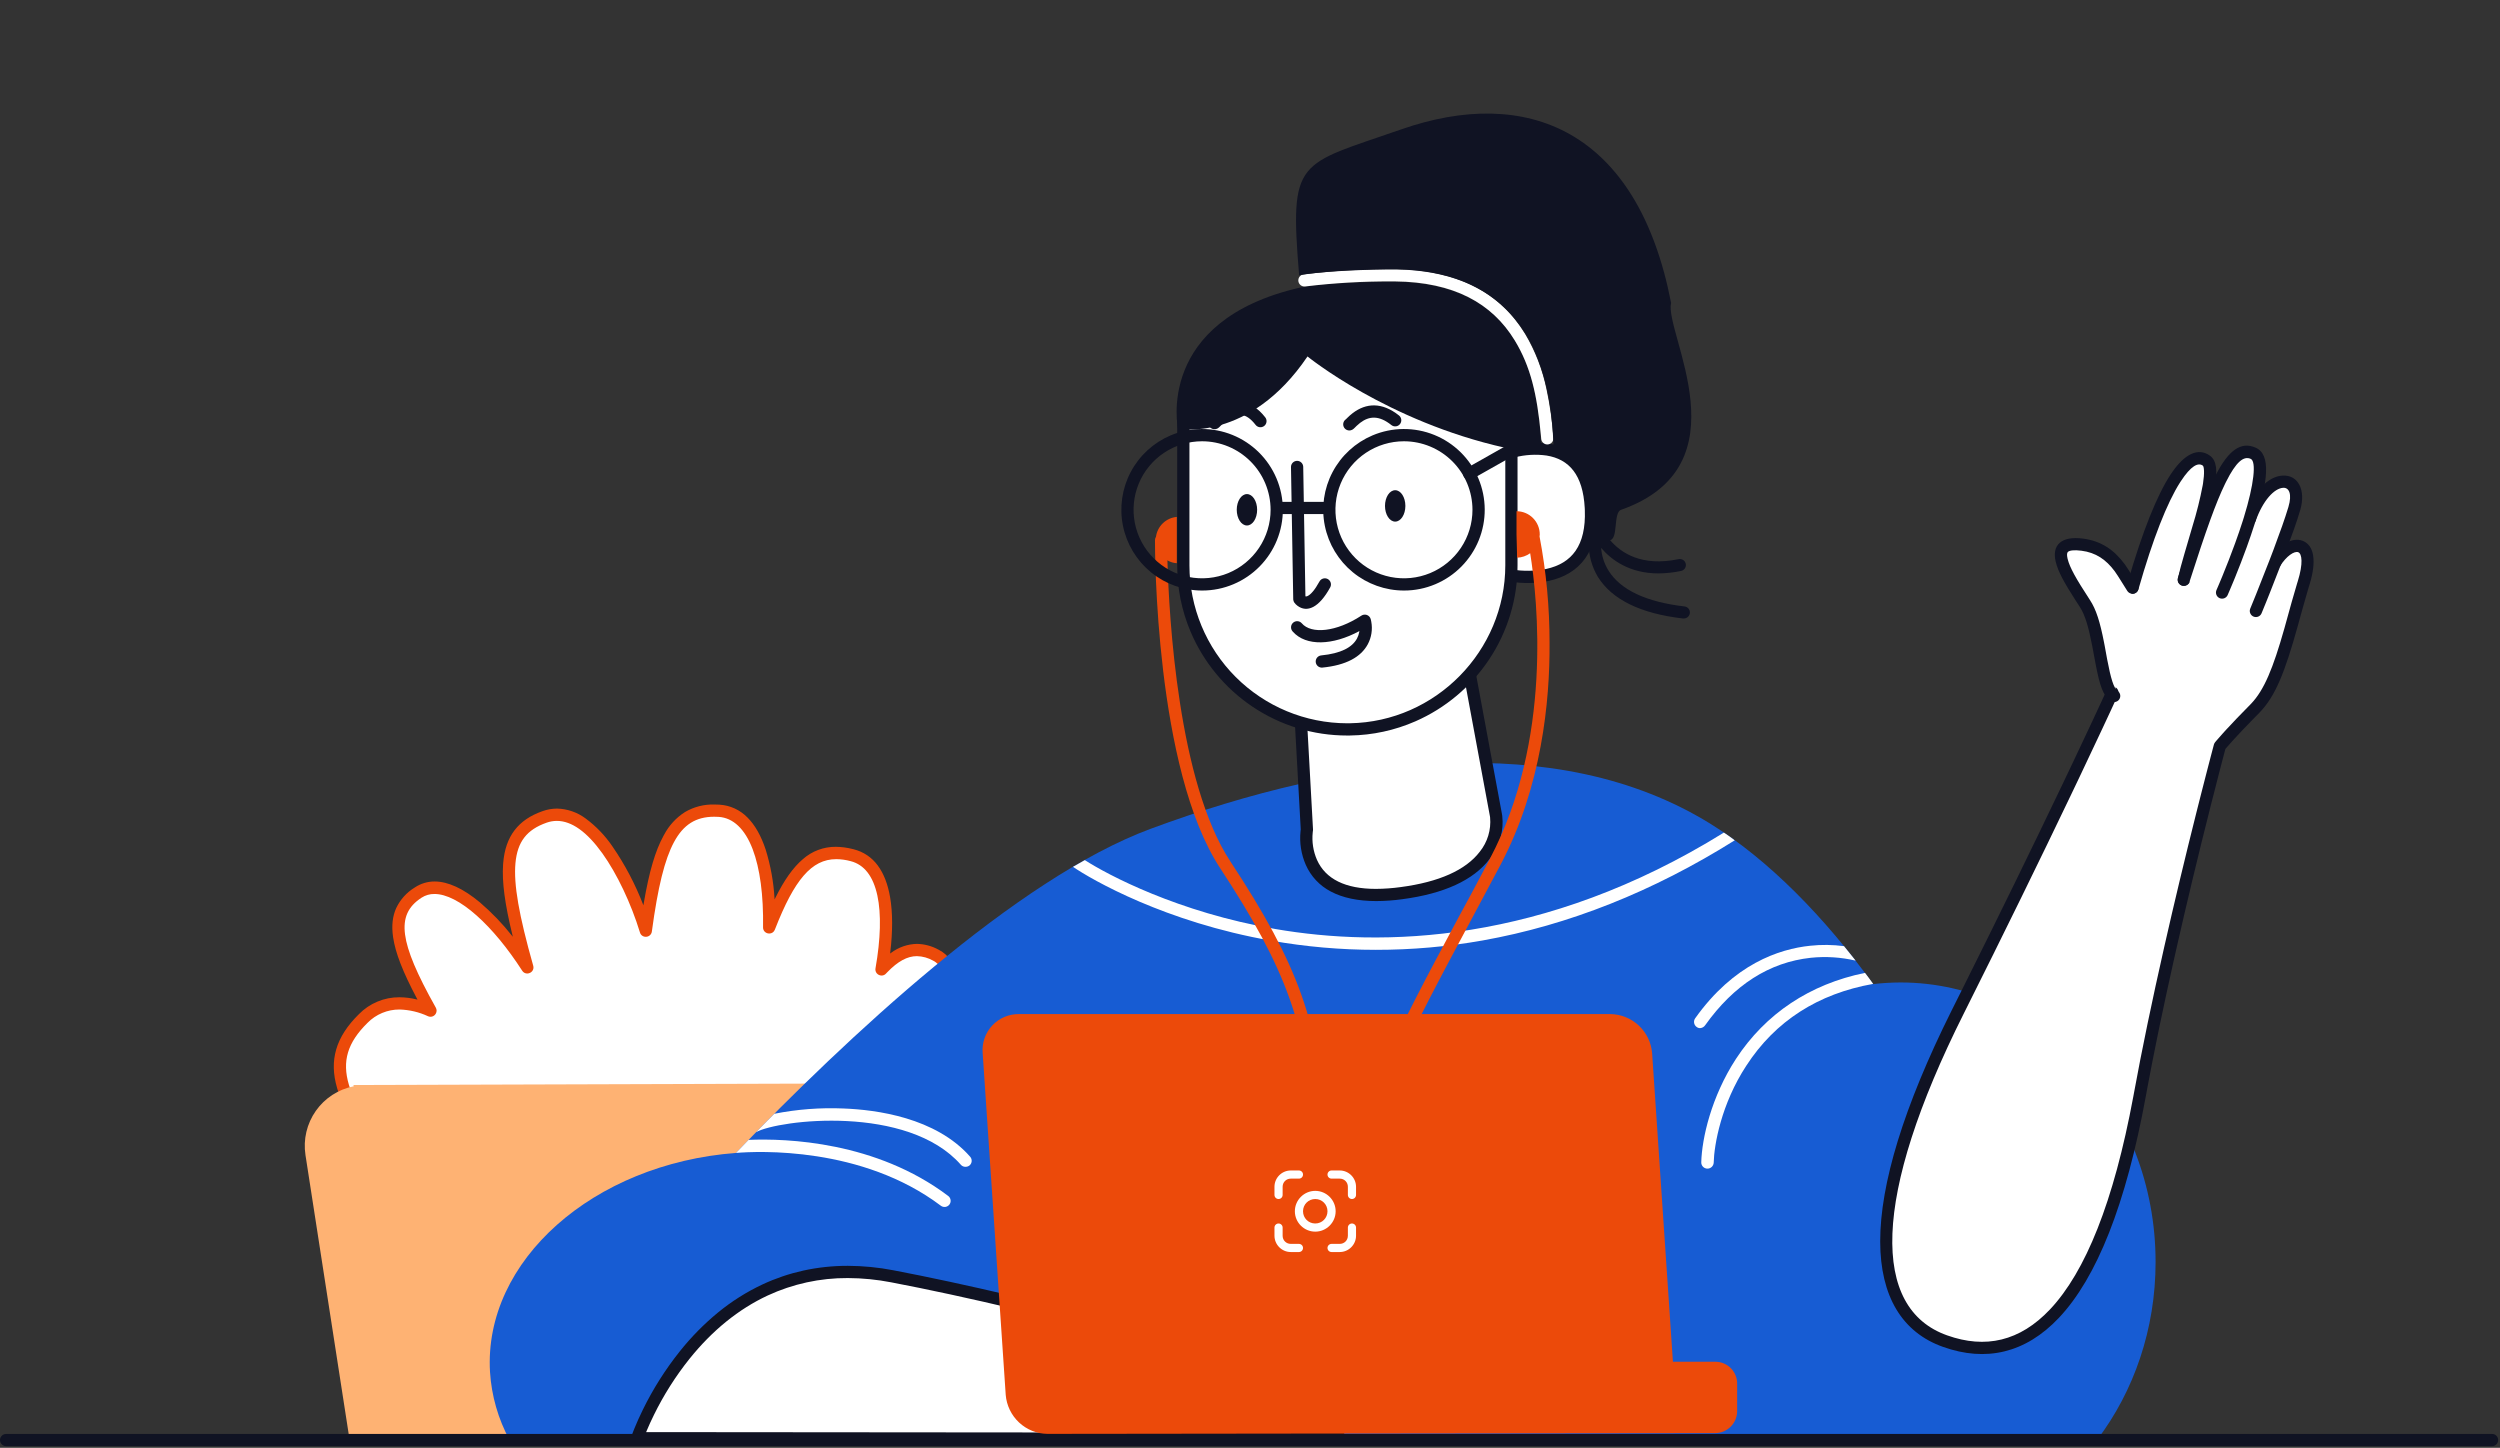<svg width="1226" height="710" viewBox="0 0 1226 710" fill="none" xmlns="http://www.w3.org/2000/svg">
<rect x="0" y="0" width="1226" height="710" fill="#333333" stroke="none"/>
<g clip-path="url(#clip0_2834_8280)">
<path d="M459.1 468.5C449.5 463.4 441.3 465.8 432.3 475.4C436.4 452.2 436.3 424.1 417.9 419.4C399 414.5 388.3 426.3 377.2 454.8C377.6 430.4 372.8 398.9 352.6 397.6C329.9 396.2 322.3 414.9 316.7 456.4C309.6 433.2 290.1 392.5 267.1 400.6C244.6 408.5 246.1 430.2 258.6 474.4C246.3 455.3 221.6 426.9 205.1 437.7C189.4 447.9 193.7 464.6 211.1 495.6C199.6 490.6 187.7 490.1 178.1 499.5C156.6 520.7 167 540.8 196.7 578.1C226.5 615.4 440.4 549.4 450.5 532.6C460.7 515.7 476.6 477.9 459.1 468.5Z" fill="white"/>
<path d="M237.895 592.415H237.887C215.597 592.415 200.95 588.227 194.353 579.97C187.455 571.52 180.999 562.719 175.011 553.602C170.354 546.275 167.345 540.153 165.542 534.337L165.322 533.609C163.295 526.722 163.161 520.496 164.895 514.574C166.639 508.635 170.271 503.003 175.995 497.357C178.587 494.711 181.684 492.612 185.102 491.186C188.521 489.761 192.191 489.037 195.895 489.058C198.796 489.077 201.684 489.448 204.495 490.163L204.747 490.227L204.311 489.406C197.468 476.455 193.911 467.28 192.782 459.657L192.725 459.257C191.988 453.92 192.492 449.386 194.265 445.397C196.253 441.158 199.455 437.604 203.465 435.187C206.333 433.281 209.703 432.27 213.146 432.28C219.704 432.283 227.176 435.728 235.345 442.528C241.164 447.514 246.486 453.053 251.236 459.066L251.494 459.387L251.294 458.561C247.56 443.228 246.146 432.582 246.706 424.053L246.771 423.185C247.32 416.618 249.13 411.385 252.304 407.203C255.494 402.996 260.004 399.91 266.104 397.77C268.382 396.957 270.782 396.537 273.201 396.528C278.242 396.658 283.119 398.346 287.162 401.36C292.279 405.143 296.721 409.761 300.302 415.021C306.494 424.015 311.596 433.712 315.502 443.908L315.524 443.966L315.704 442.899C318.332 427.455 321.332 417.245 325.429 409.799L325.622 409.453C328.01 404.871 331.563 400.999 335.922 398.226C340.275 395.672 345.258 394.391 350.303 394.528C351.111 394.528 351.949 394.554 352.793 394.606C357.994 394.912 362.893 397.148 366.532 400.876C370.225 404.549 373.232 409.838 375.473 416.594C377.926 424.488 379.395 432.655 379.847 440.909L379.86 441.084L380.219 440.35C384.528 431.636 388.926 425.433 393.662 421.388C398.114 417.412 403.885 415.233 409.853 415.275C412.617 415.303 415.368 415.661 418.047 416.342L418.647 416.492C423.403 417.672 427.59 420.492 430.471 424.455C433.371 428.355 435.398 433.571 436.499 439.955C437.799 447.52 437.829 456.655 436.573 467.113L436.512 467.613L436.932 467.313C440.599 464.532 445.051 462.981 449.652 462.883C453.328 462.947 456.933 463.903 460.157 465.669L460.524 465.862C462.804 467.067 464.769 468.791 466.259 470.895C467.757 473.087 468.794 475.559 469.308 478.163C470.455 483.545 470.051 490.368 468.108 498.444C465.446 509.515 459.685 523.197 453.074 534.151C451.655 536.512 447.197 539.568 439.825 543.233C430.762 547.58 421.472 551.438 411.995 554.79C385.681 564.181 358.869 572.115 331.681 578.557C312.798 583.057 295.342 586.516 279.799 588.835C265.936 591.04 251.931 592.236 237.895 592.415ZM195.953 495.063C193.022 495.048 190.118 495.622 187.413 496.752C184.708 497.881 182.258 499.542 180.207 501.636C170.407 511.296 167.681 520.352 171.079 531.917C174.061 542.066 181.337 553.777 197.03 573.686L199.044 576.228C201.744 579.612 206.444 582.189 213.014 583.89C219.4 585.543 227.602 586.382 237.393 586.382C260.677 586.382 292.8 581.658 330.293 572.72C357.185 566.333 383.71 558.488 409.75 549.22C420.202 545.42 429.355 541.681 436.22 538.395C442.92 535.187 446.971 532.646 447.933 531.047C454.25 520.579 459.745 507.547 462.272 497.033C463.887 490.315 464.327 484.701 463.578 480.348C462.819 475.932 460.839 472.836 457.694 471.148C455.24 469.74 452.474 468.966 449.645 468.893C444.96 468.893 440.354 471.393 435.145 476.759L434.485 477.451C434.213 477.753 433.88 477.995 433.509 478.16C433.137 478.325 432.735 478.41 432.328 478.41C431.879 478.408 431.435 478.308 431.028 478.118C430.621 477.928 430.26 477.653 429.969 477.31C429.691 476.977 429.49 476.586 429.382 476.166C429.273 475.745 429.26 475.306 429.342 474.88C431.881 460.512 432.202 448.18 430.271 439.205C428.223 429.694 423.807 424.005 417.143 422.305C414.861 421.683 412.508 421.356 410.143 421.331C403.962 421.331 398.852 423.916 394.062 429.465C389.37 434.901 384.9 443.298 379.995 455.889C379.793 456.456 379.418 456.946 378.924 457.289C378.429 457.633 377.839 457.813 377.237 457.804C376.826 457.806 376.418 457.727 376.037 457.571C375.657 457.415 375.311 457.185 375.019 456.895C374.744 456.612 374.53 456.276 374.389 455.907C374.248 455.539 374.183 455.145 374.199 454.751C374.457 439.098 372.695 425.844 369.095 416.42C365.319 406.528 359.552 401.054 352.416 400.595C351.685 400.55 350.964 400.528 350.275 400.528C341.245 400.528 335.152 404.37 330.518 412.986C325.964 421.456 322.618 434.969 319.673 456.802C319.586 457.529 319.232 458.197 318.68 458.677C318.128 459.158 317.417 459.416 316.685 459.402C316.042 459.414 315.412 459.212 314.896 458.828C314.379 458.444 314.005 457.899 313.831 457.279C309.459 442.994 302.578 428.501 295.423 418.511C287.848 407.931 280.323 402.567 273.068 402.567C271.374 402.57 269.692 402.861 268.095 403.428C258.305 406.866 253.724 412.811 252.777 423.307C251.844 433.654 254.449 448.69 261.488 473.582C261.624 474.019 261.654 474.482 261.577 474.933C261.5 475.384 261.317 475.81 261.043 476.177C260.747 476.559 260.369 476.869 259.936 477.084C259.502 477.298 259.026 477.411 258.543 477.415C258.047 477.417 257.56 477.29 257.128 477.046C256.696 476.803 256.334 476.453 256.078 476.028C248.997 465.028 241.286 455.689 233.778 449.006C225.983 442.068 218.818 438.406 213.056 438.406C210.816 438.374 208.617 439.007 206.736 440.224C200.065 444.558 197.568 450.124 198.636 458.288C199.7 466.4 204.351 477.457 213.715 494.141C213.978 494.591 214.116 495.104 214.114 495.625C214.112 496.147 213.969 496.658 213.702 497.106C213.34 497.753 212.75 498.24 212.046 498.472C211.343 498.705 210.578 498.665 209.902 498.361C205.526 496.323 200.779 495.2 195.953 495.063Z" fill="#EC4A0A"/>
<path d="M460.8 531.8L461 531.2L173.3 532.1L173.5 532.7C165.964 534.173 159.289 538.502 154.872 544.783C150.455 551.064 148.637 558.81 149.8 566.4L171.3 705.2L462.9 704.3L484.4 565.5C485.59 557.921 483.796 550.176 479.395 543.892C474.994 537.608 468.329 533.274 460.8 531.8Z" fill="#FEB273"/>
<path d="M932 481.8C927.522 481.815 923.048 482.082 918.6 482.6C894.7 449.6 867.3 421.6 838.5 403.8C763.5 357.6 660.5 370.8 564.4 406.4C498.3 430.8 414.6 509.6 360.9 565.4C290.9 570.7 237.1 618.3 240.3 672.8C241.032 684.499 244.309 695.898 249.9 706.2L484.8 707.8C485.2 707.2 485.6 706.5 486 705.9L834.4 704.7C834.8 705.2 835.2 705.7 835.6 706.3L1028.5 706C1046.4 682.3 1057.1 652 1057.1 618.9C1057.1 543.1 1001.1 481.8 932 481.8Z" fill="#175CD3"/>
<path d="M845.4 408.3C756.7 463.3 677.1 464.5 625.5 455.6C577.7 447.4 543.2 429 532 421.8C530.1 422.9 528.2 424 526.2 425.1C535.4 431.4 571.4 452.2 623.4 461.3C640.336 464.295 657.501 465.8 674.7 465.8C692.268 465.812 709.803 464.273 727.1 461.2C769.2 453.7 810.7 437.2 850.7 412.1C848.9 410.7 847.2 409.5 845.4 408.3Z" fill="white"/>
<path d="M836.2 502.795C850.3 482.995 867.7 471.895 888 469.695C895.36 468.935 902.795 469.408 910 471.095C908.1 468.695 906.2 466.295 904.3 463.995C898.794 463.265 893.221 463.198 887.7 463.795C872.4 465.395 850.2 472.795 831.3 499.395C830.843 500.047 830.661 500.853 830.792 501.638C830.923 502.423 831.356 503.126 832 503.595C832.481 503.983 833.081 504.194 833.7 504.195C834.196 504.17 834.68 504.03 835.113 503.787C835.547 503.545 835.919 503.205 836.2 502.795Z" fill="white"/>
<path d="M837.3 573.1C838.09 573.107 838.852 572.809 839.429 572.269C840.006 571.73 840.353 570.989 840.4 570.2C840.6 561.4 844.1 541.4 856.4 522.6C870.6 500.7 891.6 487.3 918.6 482.5C917.3 480.7 916 478.9 914.6 477.1C887.6 482.6 865.8 497.1 851.3 519.3C839.2 537.9 834.6 558.3 834.3 570C834.29 570.401 834.361 570.8 834.507 571.174C834.654 571.548 834.873 571.889 835.152 572.177C835.431 572.465 835.764 572.696 836.133 572.854C836.502 573.012 836.898 573.096 837.3 573.1Z" fill="white"/>
<path d="M413.6 543.6C402.236 543.122 390.857 543.995 379.7 546.2C376.7 549.2 373.7 552.2 370.8 555.2C381.9 549.1 445.1 541.5 471.2 571.2C471.484 571.528 471.838 571.789 472.236 571.962C472.634 572.135 473.066 572.216 473.5 572.2C474.228 572.213 474.938 571.965 475.5 571.5C476.091 570.98 476.454 570.248 476.51 569.462C476.566 568.676 476.311 567.9 475.8 567.3C458.9 548 429.6 544.2 413.6 543.6Z" fill="white"/>
<path d="M358.9 565.6H359.1C359.087 565.587 359.071 565.576 359.054 565.569C359.037 565.561 359.018 565.558 359 565.558C358.981 565.558 358.963 565.561 358.945 565.569C358.928 565.576 358.913 565.587 358.9 565.6Z" fill="white"/>
<path d="M465 586.5C429.7 559.8 385.7 558.2 367.1 559C365 561.2 362.9 563.3 360.9 565.4C371.6 564.5 422.7 562.1 461.4 591.3C462.036 591.778 462.836 591.983 463.624 591.87C464.412 591.758 465.122 591.337 465.6 590.7C466.077 590.064 466.282 589.264 466.17 588.476C466.057 587.688 465.636 586.978 465 586.5Z" fill="white"/>
<path d="M312.5 705.3C312.5 705.3 345.3 608.3 437.6 625.9C529.9 643.5 656.2 681.3 656.2 681.3V705.6L312.5 705.3Z" fill="white"/>
<path d="M656.198 708.6L312.498 708.3C312.021 708.3 311.552 708.186 311.128 707.968C310.705 707.751 310.339 707.435 310.061 707.048C309.784 706.661 309.603 706.213 309.532 705.742C309.462 705.271 309.505 704.79 309.658 704.339C309.681 704.27 309.713 704.179 309.753 704.068L310.141 703.006C310.286 702.62 310.424 702.258 310.563 701.906L311.052 700.676C312.28 697.637 313.709 694.46 315.298 691.234C320.278 681.078 326.351 671.495 333.408 662.655C338.939 655.708 345.182 649.358 352.036 643.711C358.727 638.218 366.074 633.576 373.908 629.892C380.328 626.894 387.058 624.611 393.977 623.084C401.131 621.526 408.433 620.746 415.756 620.76C423.276 620.788 430.778 621.522 438.162 622.953C455.351 626.231 474.962 630.453 496.438 635.494L500.082 636.353C512.838 639.374 526.396 642.715 540.382 646.284C566.473 652.942 594.045 660.376 622.332 668.384C631.09 670.862 639.618 673.312 647.679 675.666L653.071 677.248L657.063 678.431C657.681 678.614 658.223 678.992 658.608 679.51C658.993 680.027 659.2 680.655 659.198 681.3V705.6C659.198 706.396 658.882 707.159 658.319 707.721C657.756 708.284 656.993 708.6 656.198 708.6ZM415.756 626.76C402.181 626.69 388.759 629.616 376.446 635.331C362.215 641.972 349.31 652.431 338.091 666.412C331.306 674.91 325.469 684.123 320.682 693.887C319.382 696.531 318.182 699.141 317.14 701.644L316.866 702.305L653.201 702.598V683.538L643.923 680.816C636.478 678.649 628.664 676.407 620.697 674.152L616.497 672.965C589.768 665.436 563.661 658.415 538.897 652.096C524.92 648.53 511.397 645.196 498.697 642.196C475.858 636.788 455.113 632.296 437.036 628.852C430.023 627.49 422.899 626.789 415.756 626.76Z" fill="#101323"/>
<path d="M1041.3 347C1041.3 347 1033.9 343.3 1033 334.8C1032.1 326.3 1037.8 289.3 1047 284.1C1056.3 278.9 1098.6 256 1106.4 256.5C1114.2 257 1117.4 324.9 1041.3 347Z" fill="white"/>
<path d="M1045.8 288.2C1061.6 232.9 1074.5 220.5 1082 225.9C1088.8 230.8 1075 266 1071 284.3" fill="white"/>
<path d="M1064.5 232.64L1064.99 231.915C1071.38 222.52 1078.03 219.342 1083.75 223.466C1087.13 225.899 1087.49 230.928 1086.14 238.922L1085.94 240.049C1085.04 244.994 1083.55 250.769 1081.12 259.166L1077.15 272.716C1075.3 279.116 1074.68 281.516 1073.93 284.94C1073.76 285.717 1073.29 286.395 1072.62 286.825C1071.95 287.254 1071.13 287.4 1070.36 287.23C1069.58 287.061 1068.9 286.589 1068.47 285.919C1068.04 285.249 1067.9 284.436 1068.07 283.659L1068.35 282.383C1068.99 279.54 1069.65 277.047 1071.17 271.814L1075.17 258.162C1077.23 251.515 1078.92 244.758 1080.22 237.922L1080.35 237.162C1081.16 231.943 1080.9 228.81 1080.25 228.334C1077.95 226.677 1074.44 228.446 1069.52 235.934L1069.07 236.622C1062.76 246.545 1055.85 263.936 1048.68 289.022C1048.47 289.787 1047.95 290.434 1047.26 290.821C1046.56 291.208 1045.74 291.302 1044.98 291.084C1044.21 290.866 1043.56 290.352 1043.18 289.657C1042.79 288.962 1042.7 288.141 1042.91 287.376L1043.43 285.581C1050.74 260.336 1057.82 242.808 1064.5 232.64Z" fill="#101323"/>
<path d="M1115.5 276.2C1123.4 263.3 1136.5 264 1129.7 285.9C1123 307.3 1118.1 335.1 1105.6 347.7C1093.1 360.3 1088.6 365.9 1088.6 365.9C1088.6 365.9 1063.6 459.2 1049.4 536.8C1028.9 649 990.1 670.6 953.9 657.7C917.7 644.9 911 594.1 960.4 495.6C1009.8 397 1035.9 339.6 1035.9 339.6" fill="white"/>
<path d="M1112.94 274.634C1117.43 267.311 1123.95 263.203 1129.18 265.195C1134.94 267.39 1136.06 275.215 1132.7 286.348L1131.97 288.707C1131.11 291.559 1130.22 294.685 1129.04 298.953L1126.86 306.846C1120.51 329.776 1115.8 341.523 1107.99 349.546L1106.02 351.536C1101.93 355.687 1098.53 359.273 1095.74 362.315L1094.64 363.529C1093.48 364.811 1092.54 365.889 1091.78 366.771L1091.33 367.299L1089.75 373.299L1088.33 378.744C1086.96 384.053 1085.47 389.867 1083.89 396.116C1078.18 418.73 1072.47 442.391 1067.15 465.936L1066 471.049C1063.52 482.084 1061.2 492.832 1059.04 503.224L1058.18 507.424C1056.32 516.471 1054.62 525.168 1053.06 533.517L1052.36 537.338C1042.58 590.865 1028.17 626.647 1009.73 646.219C993.226 663.727 973.748 667.955 952.905 660.527C932.871 653.446 922.076 635.767 922.05 608.795C922.024 580.713 933.54 542.772 957.003 495.695L961.614 486.477C980.299 449.072 996.797 415.285 1011.05 385.452L1016.59 373.809C1020.02 366.594 1023.12 360.003 1025.91 354.037L1030.29 344.616L1033.17 338.359C1033.49 337.649 1034.08 337.093 1034.81 336.809C1035.53 336.524 1036.34 336.534 1037.06 336.836C1037.78 337.138 1038.35 337.708 1038.66 338.426C1038.97 339.143 1038.98 339.952 1038.7 340.68L1038.32 341.517L1035.21 348.283L1030.92 357.477C1027.68 364.416 1024.01 372.187 1019.92 380.79L1015.72 389.59C1000.64 421.143 983.067 457.062 963.083 496.95C917.706 587.421 917.757 641.738 954.907 654.874C973.562 661.522 990.525 657.84 1005.35 642.105C1022.68 623.721 1036.58 589.447 1046.16 537.83L1046.45 536.261C1048.42 525.461 1050.67 514.017 1053.16 502.008C1055.66 489.98 1058.38 477.48 1061.29 464.614C1066.33 442.327 1071.72 419.943 1077.12 398.436L1079.32 389.736C1080.34 385.72 1081.32 381.912 1082.25 378.313L1084.11 371.153L1085.7 365.125C1085.81 364.724 1086 364.349 1086.26 364.025L1086.67 363.525L1087.22 362.882C1088.01 361.959 1088.99 360.839 1090.19 359.517L1091.7 357.854C1094.86 354.421 1098.76 350.343 1103.47 345.59L1103.93 345.121C1110.33 338.39 1114.68 327.887 1120.28 308.103L1123.88 295.111C1124.88 291.54 1125.68 288.782 1126.48 286.178L1126.84 285.014C1129.54 276.314 1128.9 271.514 1127.05 270.807C1125.21 270.1 1121.23 272.607 1118.07 277.77C1117.65 278.449 1116.99 278.934 1116.21 279.12C1115.44 279.306 1114.62 279.177 1113.94 278.762C1113.26 278.346 1112.78 277.678 1112.59 276.904C1112.41 276.13 1112.54 275.315 1112.95 274.636L1112.94 274.634Z" fill="#101323"/>
<path d="M1036.8 341.3C1029.6 336.4 1030.5 308.2 1022.4 295.9C1012.4 280.6 1002.6 264.7 1021.1 267.1C1037 269.1 1042 283.1 1045.7 288.1" fill="white"/>
<path d="M1008.15 275.585C1006.07 267.211 1010.95 262.758 1021.47 264.123C1030.31 265.234 1036.7 269.603 1041.88 276.58L1042.12 276.912C1044.01 279.559 1047.61 285.59 1048.09 286.281L1048.11 286.319C1048.36 286.635 1048.55 286.997 1048.65 287.385C1048.76 287.773 1048.79 288.179 1048.73 288.577C1048.68 288.976 1048.55 289.36 1048.34 289.706C1048.14 290.052 1047.86 290.354 1047.54 290.593C1047.22 290.831 1046.85 291.003 1046.46 291.096C1046.07 291.19 1045.66 291.204 1045.26 291.138C1044.87 291.071 1044.49 290.926 1044.15 290.71C1043.81 290.494 1043.52 290.212 1043.29 289.88L1043.19 289.735C1042.33 288.472 1038.59 282.21 1037.06 280.15C1032.79 274.391 1027.76 270.957 1020.72 270.071C1017.04 269.594 1014.9 269.933 1014.12 270.649C1013.65 271.072 1013.5 272.055 1013.92 273.882L1013.98 274.136C1015.02 278.326 1018.02 283.687 1024.58 293.736L1024.91 294.251C1027.98 298.903 1029.86 305.057 1031.79 314.899L1032.18 316.93L1033.34 323.28C1035.17 332.961 1036.6 337.421 1038.4 338.759L1038.49 338.824C1039.14 339.274 1039.59 339.964 1039.74 340.743C1039.88 341.522 1039.71 342.328 1039.27 342.983C1038.82 343.639 1038.13 344.091 1037.35 344.241C1036.58 344.391 1035.77 344.227 1035.11 343.784C1031.36 341.231 1029.75 336.51 1027.56 324.984L1026.2 317.691L1026.01 316.671C1024.22 307.414 1022.52 301.683 1020.05 297.797L1018.19 294.93C1012.15 285.561 1009.33 280.353 1008.15 275.585Z" fill="#101323"/>
<path d="M1106.3 299.6C1106.3 299.6 1120.4 265.4 1125.1 249.5C1130.3 232.2 1112.1 229.7 1103.3 254.6" fill="white"/>
<path d="M1119.25 233.231C1127.05 232.724 1130.85 240.32 1128.07 250.022L1127.97 250.35C1126.54 255.207 1124.18 261.963 1121.11 270.169L1120.56 271.632C1120.14 272.759 1119.7 273.907 1119.25 275.075C1117.3 280.175 1115.23 285.453 1113.15 290.675L1111.45 294.929L1109.67 299.285L1109.07 300.743C1108.78 301.467 1108.21 302.047 1107.49 302.359C1106.77 302.671 1105.96 302.691 1105.23 302.414C1104.5 302.137 1103.91 301.586 1103.58 300.878C1103.24 300.169 1103.2 299.359 1103.46 298.621L1105.88 292.677C1106.14 292.026 1106.41 291.355 1106.69 290.665C1108.76 285.495 1110.84 280.233 1112.81 275.116L1114.09 271.78L1114.95 269.515C1118.15 261.015 1120.61 254.015 1122.1 249.056L1122.23 248.636C1124.14 242.263 1122.56 239.029 1119.64 239.218C1115.32 239.499 1109.76 245.324 1106.13 255.599C1105.86 256.349 1105.31 256.963 1104.59 257.306C1103.87 257.649 1103.05 257.693 1102.3 257.428C1101.55 257.162 1100.94 256.61 1100.59 255.892C1100.25 255.174 1100.21 254.349 1100.47 253.599C1104.82 241.307 1112.08 233.697 1119.25 233.231Z" fill="#101323"/>
<path d="M1089.7 290.598C1089.7 290.598 1117.4 227.898 1105 222.298C1093.7 217.198 1085.1 240.098 1070.9 284.298" fill="white"/>
<path d="M1086.78 232.632C1092.8 221 1098.91 216.26 1106.23 219.566C1113.77 222.966 1112.33 235.953 1105.6 257.159C1104.46 260.759 1103.17 264.52 1101.77 268.395C1099.96 273.395 1098.03 278.37 1096.09 283.137L1095.36 284.915C1094.68 286.565 1094.05 288.082 1093.46 289.444L1092.44 291.813C1092.12 292.536 1091.52 293.102 1090.78 293.385C1090.04 293.669 1089.22 293.649 1088.49 293.329C1087.77 293.008 1087.2 292.414 1086.91 291.676C1086.62 290.937 1086.64 290.115 1086.95 289.388L1087.73 287.588L1088.38 286.06C1088.83 284.999 1089.31 283.853 1089.81 282.634C1091.96 277.407 1094.11 271.894 1096.12 266.355C1097.5 262.555 1098.76 258.867 1099.88 255.347L1100.37 253.783C1105.42 237.432 1106.56 226.295 1103.77 225.037C1100.29 223.47 1096.59 226.467 1091.72 236.163L1091.16 237.294C1086.67 246.517 1081.86 259.98 1073.76 285.22C1073.64 285.595 1073.44 285.943 1073.19 286.244C1072.93 286.544 1072.62 286.791 1072.27 286.971C1071.92 287.151 1071.54 287.26 1071.15 287.292C1070.75 287.324 1070.36 287.279 1069.98 287.158C1069.61 287.037 1069.26 286.844 1068.96 286.589C1068.66 286.334 1068.41 286.022 1068.23 285.672C1068.05 285.321 1067.94 284.938 1067.91 284.545C1067.88 284.153 1067.92 283.757 1068.04 283.382L1069.79 277.982C1077.2 255.129 1081.75 242.694 1086.21 233.755L1086.78 232.632Z" fill="#101323"/>
<path d="M637 336.2L640.9 406.9C640.9 406.9 634.3 445.1 687.3 438C740.1 431 733.6 399.7 733.6 399.7L717.3 311.9L637 336.2Z" fill="white"/>
<path d="M674.946 441.886C665.988 441.886 658.484 440.312 652.646 437.209C647.176 434.373 642.84 429.753 640.356 424.115C638.096 418.945 637.21 413.28 637.783 407.667C637.803 407.461 637.825 407.267 637.847 407.075L637.888 406.755L634 336.365C633.961 335.693 634.151 335.028 634.538 334.477C634.924 333.926 635.486 333.522 636.131 333.329L716.431 309.029C716.834 308.907 717.259 308.871 717.678 308.924C718.096 308.977 718.499 309.118 718.859 309.337C719.22 309.557 719.53 309.849 719.769 310.196C720.009 310.544 720.173 310.937 720.25 311.352L736.56 399.199C736.592 399.367 736.625 399.574 736.66 399.815L736.71 400.222C737.098 403.668 736.827 407.157 735.91 410.501C734.809 414.446 732.945 418.137 730.423 421.364C722.511 431.664 708.138 438.264 687.702 440.971C683.475 441.557 679.213 441.863 674.946 441.886ZM714.962 315.741L640.125 338.388L643.9 406.735C643.908 406.886 643.905 407.037 643.891 407.187L643.86 407.411C643.845 407.499 643.825 407.649 643.804 407.823L643.759 408.246C643.285 412.823 644.001 417.445 645.837 421.665C650.064 431.115 659.784 435.907 674.727 435.908C678.803 435.883 682.873 435.588 686.91 435.026C705.716 432.533 718.756 426.707 725.666 417.712C729.48 412.981 731.302 406.951 730.746 400.899C730.723 400.699 730.7 400.531 730.678 400.399L714.962 315.741Z" fill="#101323"/>
<path d="M737.6 222.696C737.6 222.696 778.6 207.296 780.2 249.996C781.8 292.696 737.6 281.596 737.6 281.596" fill="white"/>
<path d="M741.57 218.428C747.395 216.946 753.455 216.621 759.406 217.471C773.538 219.774 782.457 230.113 783.199 249.887C783.965 270.334 774.862 281.526 759.564 284.874C753.309 286.139 746.875 286.254 740.579 285.215L739.611 285.06C738.391 284.854 737.459 284.66 736.871 284.509C736.115 284.318 735.463 283.84 735.053 283.177C734.643 282.514 734.508 281.717 734.675 280.956C734.843 280.194 735.3 279.528 735.951 279.098C736.601 278.668 737.393 278.508 738.16 278.652L738.811 278.799L739.121 278.864C739.809 279.006 740.6 279.149 741.481 279.283C747.051 280.207 752.743 280.115 758.281 279.013C770.799 276.273 777.857 267.595 777.199 250.112L777.153 249.096C776.286 232.846 769.494 225.196 758.438 223.396C753.267 222.679 748.007 222.974 742.95 224.267C741.94 224.506 741.007 224.759 740.168 225.012L739.756 225.139C739.45 225.239 739.198 225.318 739.004 225.384L738.654 225.508C737.908 225.788 737.082 225.76 736.358 225.43C735.633 225.101 735.068 224.497 734.789 223.752C734.509 223.007 734.537 222.181 734.866 221.456C735.196 220.731 735.799 220.167 736.545 219.887L736.932 219.746C738.454 219.227 740.002 218.787 741.57 218.428Z" fill="#101323"/>
<path d="M660.7 357.7C639.376 357.7 618.926 349.229 603.848 334.151C588.77 319.074 580.3 298.624 580.3 277.3V207.1C580.314 193.446 585.745 180.355 595.4 170.7C605.055 161.045 618.146 155.615 631.8 155.6H702.2C712.539 155.613 722.451 159.726 729.762 167.038C737.073 174.349 741.187 184.261 741.2 194.6V277.2C741.197 298.549 732.715 319.023 717.619 334.119C702.523 349.215 682.049 357.697 660.7 357.7Z" fill="white"/>
<path d="M660.7 360.7C644.082 360.727 627.838 355.764 614.072 346.456C600.663 337.404 590.166 324.658 583.854 309.762C579.507 299.493 577.278 288.452 577.3 277.3V207.1C577.316 192.651 583.064 178.798 593.281 168.581C603.498 158.364 617.351 152.617 631.8 152.6H702.2C713.335 152.613 724.011 157.042 731.885 164.915C739.759 172.789 744.188 183.465 744.2 194.6V277.2C744.224 293.661 739.359 309.758 730.223 323.451C721.334 336.796 708.801 347.309 694.114 353.742C683.997 358.169 673.099 360.531 662.057 360.69L660.7 360.7ZM631.8 158.6C618.941 158.615 606.614 163.729 597.521 172.821C588.429 181.914 583.315 194.242 583.3 207.1V277.3C583.32 297.818 591.478 317.489 605.984 331.999C620.489 346.51 640.159 354.674 660.676 354.7L661.984 354.689C704.01 354.007 738.201 319.245 738.201 277.199V194.6C738.19 185.056 734.394 175.905 727.645 169.156C720.896 162.407 711.745 158.611 702.201 158.6H631.8Z" fill="#101323"/>
<path d="M759.9 315.3C759.918 297.785 758.277 280.306 755 263.1C755 262.8 755.1 262.4 755.1 262.1C755.1 259.077 753.899 256.177 751.761 254.039C749.623 251.901 746.723 250.7 743.7 250.7V262.1L744 273.5C746.303 273.412 748.529 272.647 750.4 271.3C754.1 294.3 761.4 362.9 730.6 421.2C725 431.9 719.7 441.8 714.5 451.3C685.5 505.4 666.3 541.2 666.8 573.1C666.819 573.89 667.141 574.642 667.7 575.2C668.258 575.759 669.01 576.081 669.8 576.1C670.594 576.098 671.356 575.781 671.918 575.219C672.48 574.657 672.797 573.895 672.8 573.1C672.4 542.7 691.3 507.5 719.8 454.2C724.9 444.6 730.2 434.8 735.9 424C756 385.9 760.1 343.9 759.9 315.3Z" fill="#EC4A0A"/>
<path d="M572.5 274.8C573.901 275.622 575.477 276.102 577.1 276.2V253.5C574.551 253.72 572.154 254.8 570.3 256.563C568.447 258.326 567.248 260.666 566.9 263.2C566.584 263.712 566.412 264.299 566.4 264.9C566.4 269.5 566.4 377.2 598.4 425.8C631.1 475.6 641.2 504 643.5 552.2C643.54 552.973 643.871 553.703 644.428 554.241C644.985 554.779 645.725 555.086 646.5 555.1H646.6C647.389 555.055 648.13 554.708 648.67 554.131C649.21 553.553 649.507 552.79 649.5 552C647.2 502.4 636.9 473.4 603.4 422.5C577.8 383.7 573.3 302.9 572.5 274.8Z" fill="#EC4A0A"/>
<path d="M636.049 226C636.814 225.987 637.555 226.267 638.12 226.782C638.686 227.298 639.033 228.01 639.091 228.773L639.1 228.949L640.177 292.433L640.224 292.451C640.486 292.521 640.765 292.498 641.013 292.384L641.16 292.325C642.702 291.665 644.734 289.433 647.067 285.162C647.448 284.464 648.091 283.945 648.855 283.721C649.618 283.497 650.439 283.586 651.138 283.967C651.836 284.348 652.354 284.991 652.578 285.755C652.802 286.518 652.714 287.34 652.333 288.038C646.852 298.075 640.954 300.598 636.243 297.038C635.664 296.611 635.156 296.097 634.737 295.514C634.44 295.087 634.259 294.591 634.212 294.074L634.2 293.851L633.1 229.051C633.093 228.657 633.164 228.266 633.308 227.899C633.453 227.532 633.668 227.198 633.942 226.915C634.216 226.631 634.543 226.405 634.904 226.248C635.266 226.091 635.655 226.007 636.049 226Z" fill="#101323"/>
<path d="M667.657 301.889C668.046 301.634 668.49 301.473 668.953 301.419C669.415 301.365 669.884 301.42 670.322 301.579C670.76 301.737 671.155 301.996 671.476 302.334C671.796 302.671 672.034 303.079 672.17 303.525L672.24 303.773C672.313 304.05 672.395 304.414 672.472 304.857C673.182 308.655 672.572 312.582 670.744 315.986C667.394 322.191 660.154 326.236 648.494 327.386C647.705 327.459 646.919 327.216 646.308 326.712C645.697 326.207 645.31 325.481 645.233 324.693C645.155 323.904 645.393 323.117 645.893 322.503C646.394 321.889 647.118 321.498 647.906 321.415C657.725 320.448 663.156 317.415 665.465 313.137C666.01 312.125 666.387 311.031 666.582 309.898L666.647 309.474L666.556 309.524C653.516 316.547 640.489 317.015 634.033 309.793L633.818 309.546C633.313 308.939 633.067 308.158 633.135 307.371C633.202 306.585 633.577 305.857 634.177 305.345C634.778 304.832 635.556 304.577 636.343 304.635C637.13 304.693 637.863 305.059 638.383 305.653C643.024 311.098 655.309 309.971 667.657 301.889Z" fill="#101323"/>
<path d="M663.367 202.595C669.913 197.616 677.685 197.084 686.067 203.752C686.69 204.247 687.091 204.97 687.181 205.761C687.272 206.552 687.045 207.346 686.549 207.97C686.054 208.593 685.331 208.994 684.54 209.084C683.75 209.175 682.955 208.947 682.332 208.452C676.267 203.623 671.499 203.949 666.999 207.371C666.391 207.836 665.811 208.337 665.262 208.871L664.162 209.96C664.007 210.109 663.876 210.228 663.735 210.342C663.36 210.668 662.911 210.898 662.428 211.012C661.756 211.18 661.047 211.11 660.421 210.815C659.795 210.519 659.29 210.017 658.993 209.392C658.695 208.767 658.622 208.058 658.788 207.386C658.953 206.713 659.345 206.119 659.899 205.703L660.029 205.609L660.686 204.956C661.525 204.109 662.421 203.321 663.367 202.595Z" fill="#101323"/>
<path d="M684.2 255.8C686.961 255.8 689.2 252.353 689.2 248.1C689.2 243.848 686.961 240.4 684.2 240.4C681.438 240.4 679.2 243.848 679.2 248.1C679.2 252.353 681.438 255.8 684.2 255.8Z" fill="#101323"/>
<path d="M611.5 257.7C614.261 257.7 616.5 254.253 616.5 250C616.5 245.748 614.261 242.3 611.5 242.3C608.738 242.3 606.5 245.748 606.5 250C606.5 254.253 608.738 257.7 611.5 257.7Z" fill="#101323"/>
<path d="M597.554 201.649C605.043 195.675 613.255 195.393 620.467 204.657C620.713 204.968 620.895 205.324 621.002 205.705C621.11 206.086 621.141 206.485 621.094 206.878C621.047 207.272 620.922 207.652 620.727 207.997C620.532 208.342 620.271 208.644 619.958 208.888C619.646 209.131 619.288 209.31 618.906 209.415C618.524 209.519 618.125 209.547 617.732 209.496C617.339 209.445 616.96 209.318 616.617 209.12C616.274 208.922 615.973 208.658 615.733 208.343C610.864 202.09 606.433 202.243 601.296 206.343C600.592 206.908 599.919 207.509 599.279 208.143L598.099 209.315C597.94 209.47 597.807 209.592 597.67 209.707C597.289 210.053 596.826 210.294 596.325 210.407C595.654 210.572 594.948 210.5 594.324 210.204C593.701 209.908 593.198 209.407 592.901 208.783C592.605 208.16 592.532 207.454 592.695 206.783C592.859 206.113 593.248 205.519 593.799 205.102L593.914 205.019L594.686 204.245C595.591 203.325 596.548 202.458 597.554 201.649Z" fill="#101323"/>
<path d="M680.8 138.1C661.3 138.4 646.5 139.3 637.7 141C566.1 157.3 577.7 210.3 577.7 210.3C577.7 210.3 612.7 217 641.2 174.8C641.2 174.8 680.3 206.7 738.2 219.6C739.1 219.4 740.2 219.1 741.2 218.8V221.7C745.957 220.434 750.884 219.928 755.8 220.2C755.2 199.3 751.4 172.9 734.2 155.9C722 143.8 704 137.8 680.8 138.1Z" fill="#101323"/>
<path d="M639.288 134.529C654.166 132.73 669.145 131.885 684.132 132C715.04 132.328 735.7 143.716 747.937 163.801C752.875 172.167 756.403 181.289 758.381 190.801C760.078 198.689 761.217 206.687 761.789 214.736C761.849 215.524 761.596 216.304 761.085 216.906C760.573 217.509 759.845 217.885 759.058 217.954C758.271 218.022 757.488 217.777 756.88 217.273C756.273 216.768 755.889 216.043 755.812 215.257L755.651 213.462C753.786 193.314 750.587 179.674 742.814 166.92C731.665 148.632 712.935 138.306 684.082 138L682.319 137.994C668.212 137.951 654.117 138.779 640.113 140.472C639.722 140.527 639.324 140.504 638.943 140.406C638.561 140.307 638.202 140.133 637.887 139.896C637.572 139.658 637.308 139.361 637.108 139.021C636.908 138.681 636.777 138.304 636.723 137.914C636.669 137.523 636.692 137.126 636.792 136.744C636.891 136.362 637.065 136.004 637.303 135.69C637.542 135.375 637.839 135.111 638.18 134.912C638.52 134.713 638.897 134.583 639.288 134.529Z" fill="white"/>
<path d="M819.5 148.5C803 63.5 748.7 41.9 687 63.5C636.3 81.2 632.299 77.3 637.099 135C646.399 133.4 661 132.4 680.8 132.1C705.7 131.8 725.1 138.3 738.5 151.6C757.5 170.4 761.4 198.9 761.9 221.1C771.1 223.6 779.6 231.1 780.3 250C780.4 251.9 778.7 266.6 779.1 266.5C779.073 272.275 780.629 277.947 783.6 282.9C790.499 294 804.5 300.9 825.3 303.3H825.7C826.46 303.316 827.198 303.038 827.76 302.524C828.321 302.011 828.663 301.3 828.715 300.541C828.766 299.782 828.523 299.032 828.036 298.447C827.549 297.862 826.856 297.487 826.1 297.4C807.299 295.2 794.7 289.3 788.8 279.8C786.722 276.445 785.487 272.636 785.2 268.7C790.3 274.7 799.2 281.2 813.3 281.2C817.03 281.165 820.748 280.763 824.4 280C824.78 279.921 825.142 279.768 825.464 279.55C825.785 279.331 826.061 279.051 826.274 278.726C826.488 278.401 826.635 278.038 826.708 277.656C826.781 277.274 826.778 276.881 826.7 276.5C826.621 276.119 826.468 275.758 826.249 275.436C826.031 275.114 825.751 274.839 825.426 274.625C825.101 274.412 824.737 274.264 824.355 274.191C823.973 274.118 823.58 274.121 823.2 274.2C805 278 794.9 271.1 789.6 264.9C793.698 264.013 791.039 251.377 795 250C856.6 228.3 816 163 819.5 148.5Z" fill="#101323"/>
<path d="M688.5 289.6C679.364 289.595 670.51 286.432 663.44 280.646C656.369 274.861 651.515 266.809 649.701 257.855C647.888 248.901 649.225 239.595 653.486 231.514C657.748 223.432 664.672 217.073 673.086 213.512C682.763 209.424 693.668 209.348 703.401 213.3C713.135 217.252 720.9 224.909 724.988 234.586C729.076 244.264 729.152 255.168 725.2 264.902C721.248 274.635 713.591 282.4 703.914 286.488C699.037 288.552 693.795 289.611 688.5 289.6ZM688.5 216.4C681.854 216.4 675.358 218.371 669.833 222.063C664.307 225.755 660 231.003 657.457 237.142C654.914 243.282 654.249 250.038 655.545 256.555C656.842 263.073 660.042 269.06 664.741 273.759C669.44 278.458 675.427 281.658 681.945 282.955C688.462 284.251 695.218 283.586 701.358 281.043C707.497 278.5 712.745 274.193 716.437 268.667C720.129 263.142 722.1 256.646 722.1 250C722.09 241.092 718.546 232.552 712.247 226.253C705.948 219.954 697.408 216.41 688.5 216.4Z" fill="#101323"/>
<path d="M651.1 246.1C651.881 246.099 652.631 246.403 653.192 246.947C653.752 247.491 654.078 248.231 654.101 249.012C654.124 249.793 653.842 250.551 653.314 251.127C652.787 251.703 652.055 252.05 651.276 252.095L651.1 252.1H627.3C626.519 252.101 625.768 251.797 625.208 251.253C624.647 250.71 624.321 249.969 624.298 249.188C624.275 248.408 624.558 247.649 625.085 247.073C625.613 246.497 626.344 246.15 627.124 246.105L627.3 246.1H651.1Z" fill="#101323"/>
<path d="M739.723 217.988C740.402 217.602 741.205 217.496 741.961 217.692C742.717 217.889 743.367 218.372 743.772 219.041C744.177 219.709 744.305 220.509 744.13 221.27C743.954 222.031 743.489 222.694 742.832 223.117L742.676 223.212L721.976 234.912C721.297 235.299 720.494 235.405 719.738 235.208C718.981 235.012 718.332 234.528 717.927 233.86C717.522 233.192 717.393 232.392 717.569 231.631C717.744 230.869 718.21 230.207 718.867 229.783L719.023 229.688L739.723 217.988Z" fill="#101323"/>
<path d="M589.5 289.6C580.364 289.595 571.51 286.432 564.44 280.646C557.369 274.861 552.515 266.809 550.701 257.855C548.888 248.901 550.225 239.595 554.486 231.514C558.748 223.432 565.672 217.073 574.086 213.512C583.763 209.424 594.668 209.348 604.401 213.3C614.135 217.252 621.9 224.909 625.988 234.586C630.076 244.264 630.152 255.168 626.2 264.902C622.248 274.635 614.591 282.4 604.914 286.488C600.037 288.552 594.795 289.611 589.5 289.6ZM589.5 216.4C582.854 216.4 576.358 218.371 570.833 222.063C565.307 225.755 561 231.003 558.457 237.142C555.914 243.282 555.249 250.038 556.545 256.555C557.842 263.073 561.042 269.06 565.741 273.759C570.44 278.458 576.427 281.658 582.945 282.955C589.462 284.251 596.218 283.586 602.358 281.043C608.497 278.5 613.745 274.193 617.437 268.667C621.129 263.142 623.1 256.646 623.1 250C623.09 241.092 619.546 232.552 613.247 226.253C606.948 219.954 598.408 216.41 589.5 216.4Z" fill="#101323"/>
<path d="M841.2 667.8H820.4L810.2 516.5C809.789 511.321 807.46 506.482 803.668 502.93C799.876 499.379 794.895 497.371 789.7 497.3H499.8C497.326 497.259 494.871 497.738 492.594 498.706C490.316 499.674 488.268 501.109 486.58 502.919C484.893 504.729 483.605 506.873 482.798 509.213C481.992 511.552 481.686 514.035 481.9 516.5L493.2 684C493.611 689.179 495.94 694.018 499.732 697.57C503.524 701.121 508.505 703.129 513.7 703.2L841.1 702.8C843.963 702.795 846.707 701.655 848.731 699.631C850.755 697.607 851.895 694.863 851.9 692V678.7C851.927 677.278 851.671 675.864 851.146 674.543C850.62 673.221 849.836 672.017 848.84 671.002C847.843 669.987 846.654 669.181 845.343 668.631C844.031 668.081 842.622 667.799 841.2 667.8Z" fill="#EC4A0A"/>
<path d="M645 584.001C639.501 584.001 635 588.502 635 594.001C635 599.5 639.501 604.001 645 604.001C650.499 604.001 655 599.5 655 594.001C655 588.502 650.499 584.001 645 584.001ZM645 588.001C648.337 588.001 651 590.664 651 594.001C651 597.338 648.337 600.001 645 600.001C641.663 600.001 639 597.338 639 594.001C639 590.664 641.663 588.001 645 588.001Z" fill="white"/>
<path d="M633 574C628.603 574 625 577.603 625 582V586C625 586.53 625.211 587.039 625.586 587.414C625.961 587.789 626.47 588 627 588C627.53 588 628.039 587.789 628.414 587.414C628.789 587.039 629 586.53 629 586V582C629 579.749 630.749 578 633 578H637C637.53 578 638.039 577.789 638.414 577.414C638.789 577.039 639 576.53 639 576C639 575.47 638.789 574.961 638.414 574.586C638.039 574.211 637.53 574 637 574H633Z" fill="white"/>
<path d="M627 600C626.47 600 625.961 600.211 625.586 600.586C625.211 600.961 625 601.47 625 602V606C625 610.397 628.603 614 633 614H637C637.53 614 638.039 613.789 638.414 613.414C638.789 613.039 639 612.53 639 612C639 611.47 638.789 610.961 638.414 610.586C638.039 610.211 637.53 610 637 610H633C630.749 610 629 608.251 629 606V602C629 601.47 628.789 600.961 628.414 600.586C628.039 600.211 627.53 600 627 600Z" fill="white"/>
<path d="M663 600C662.47 600 661.961 600.211 661.586 600.586C661.211 600.961 661 601.47 661 602V606C661 608.251 659.251 610 657 610H653C652.47 610 651.961 610.211 651.586 610.586C651.211 610.961 651 611.47 651 612C651 612.53 651.211 613.039 651.586 613.414C651.961 613.789 652.47 614 653 614H657C661.397 614 665 610.397 665 606V602C665 601.47 664.789 600.961 664.414 600.586C664.039 600.211 663.53 600 663 600Z" fill="white"/>
<path d="M653 574C652.47 574 651.961 574.211 651.586 574.586C651.211 574.961 651 575.47 651 576C651 576.53 651.211 577.039 651.586 577.414C651.961 577.789 652.47 578 653 578H657C659.251 578 661 579.749 661 582V586C661 586.53 661.211 587.039 661.586 587.414C661.961 587.789 662.47 588 663 588C663.53 588 664.039 587.789 664.414 587.414C664.789 587.039 665 586.53 665 586V582C665 577.603 661.397 574 657 574H653Z" fill="white"/>
<path d="M1222.1 703.201C1222.88 703.2 1223.63 703.504 1224.19 704.047C1224.75 704.591 1225.08 705.332 1225.1 706.113C1225.12 706.893 1224.84 707.652 1224.31 708.228C1223.79 708.803 1223.06 709.151 1222.28 709.196L1222.1 709.201H3C2.219 709.201 1.469 708.898 0.908 708.354C0.348 707.81 0.021 707.069 -0.002 706.289C-0.025 705.508 0.258 704.749 0.785 704.174C1.313 703.598 2.044 703.251 2.824 703.206L3 703.201H1222.1Z" fill="#101323"/>
</g>
<defs>
<clipPath id="clip0_2834_8280">
<rect width="1225.1" height="709.2" fill="white"/>
</clipPath>
</defs>
</svg>
